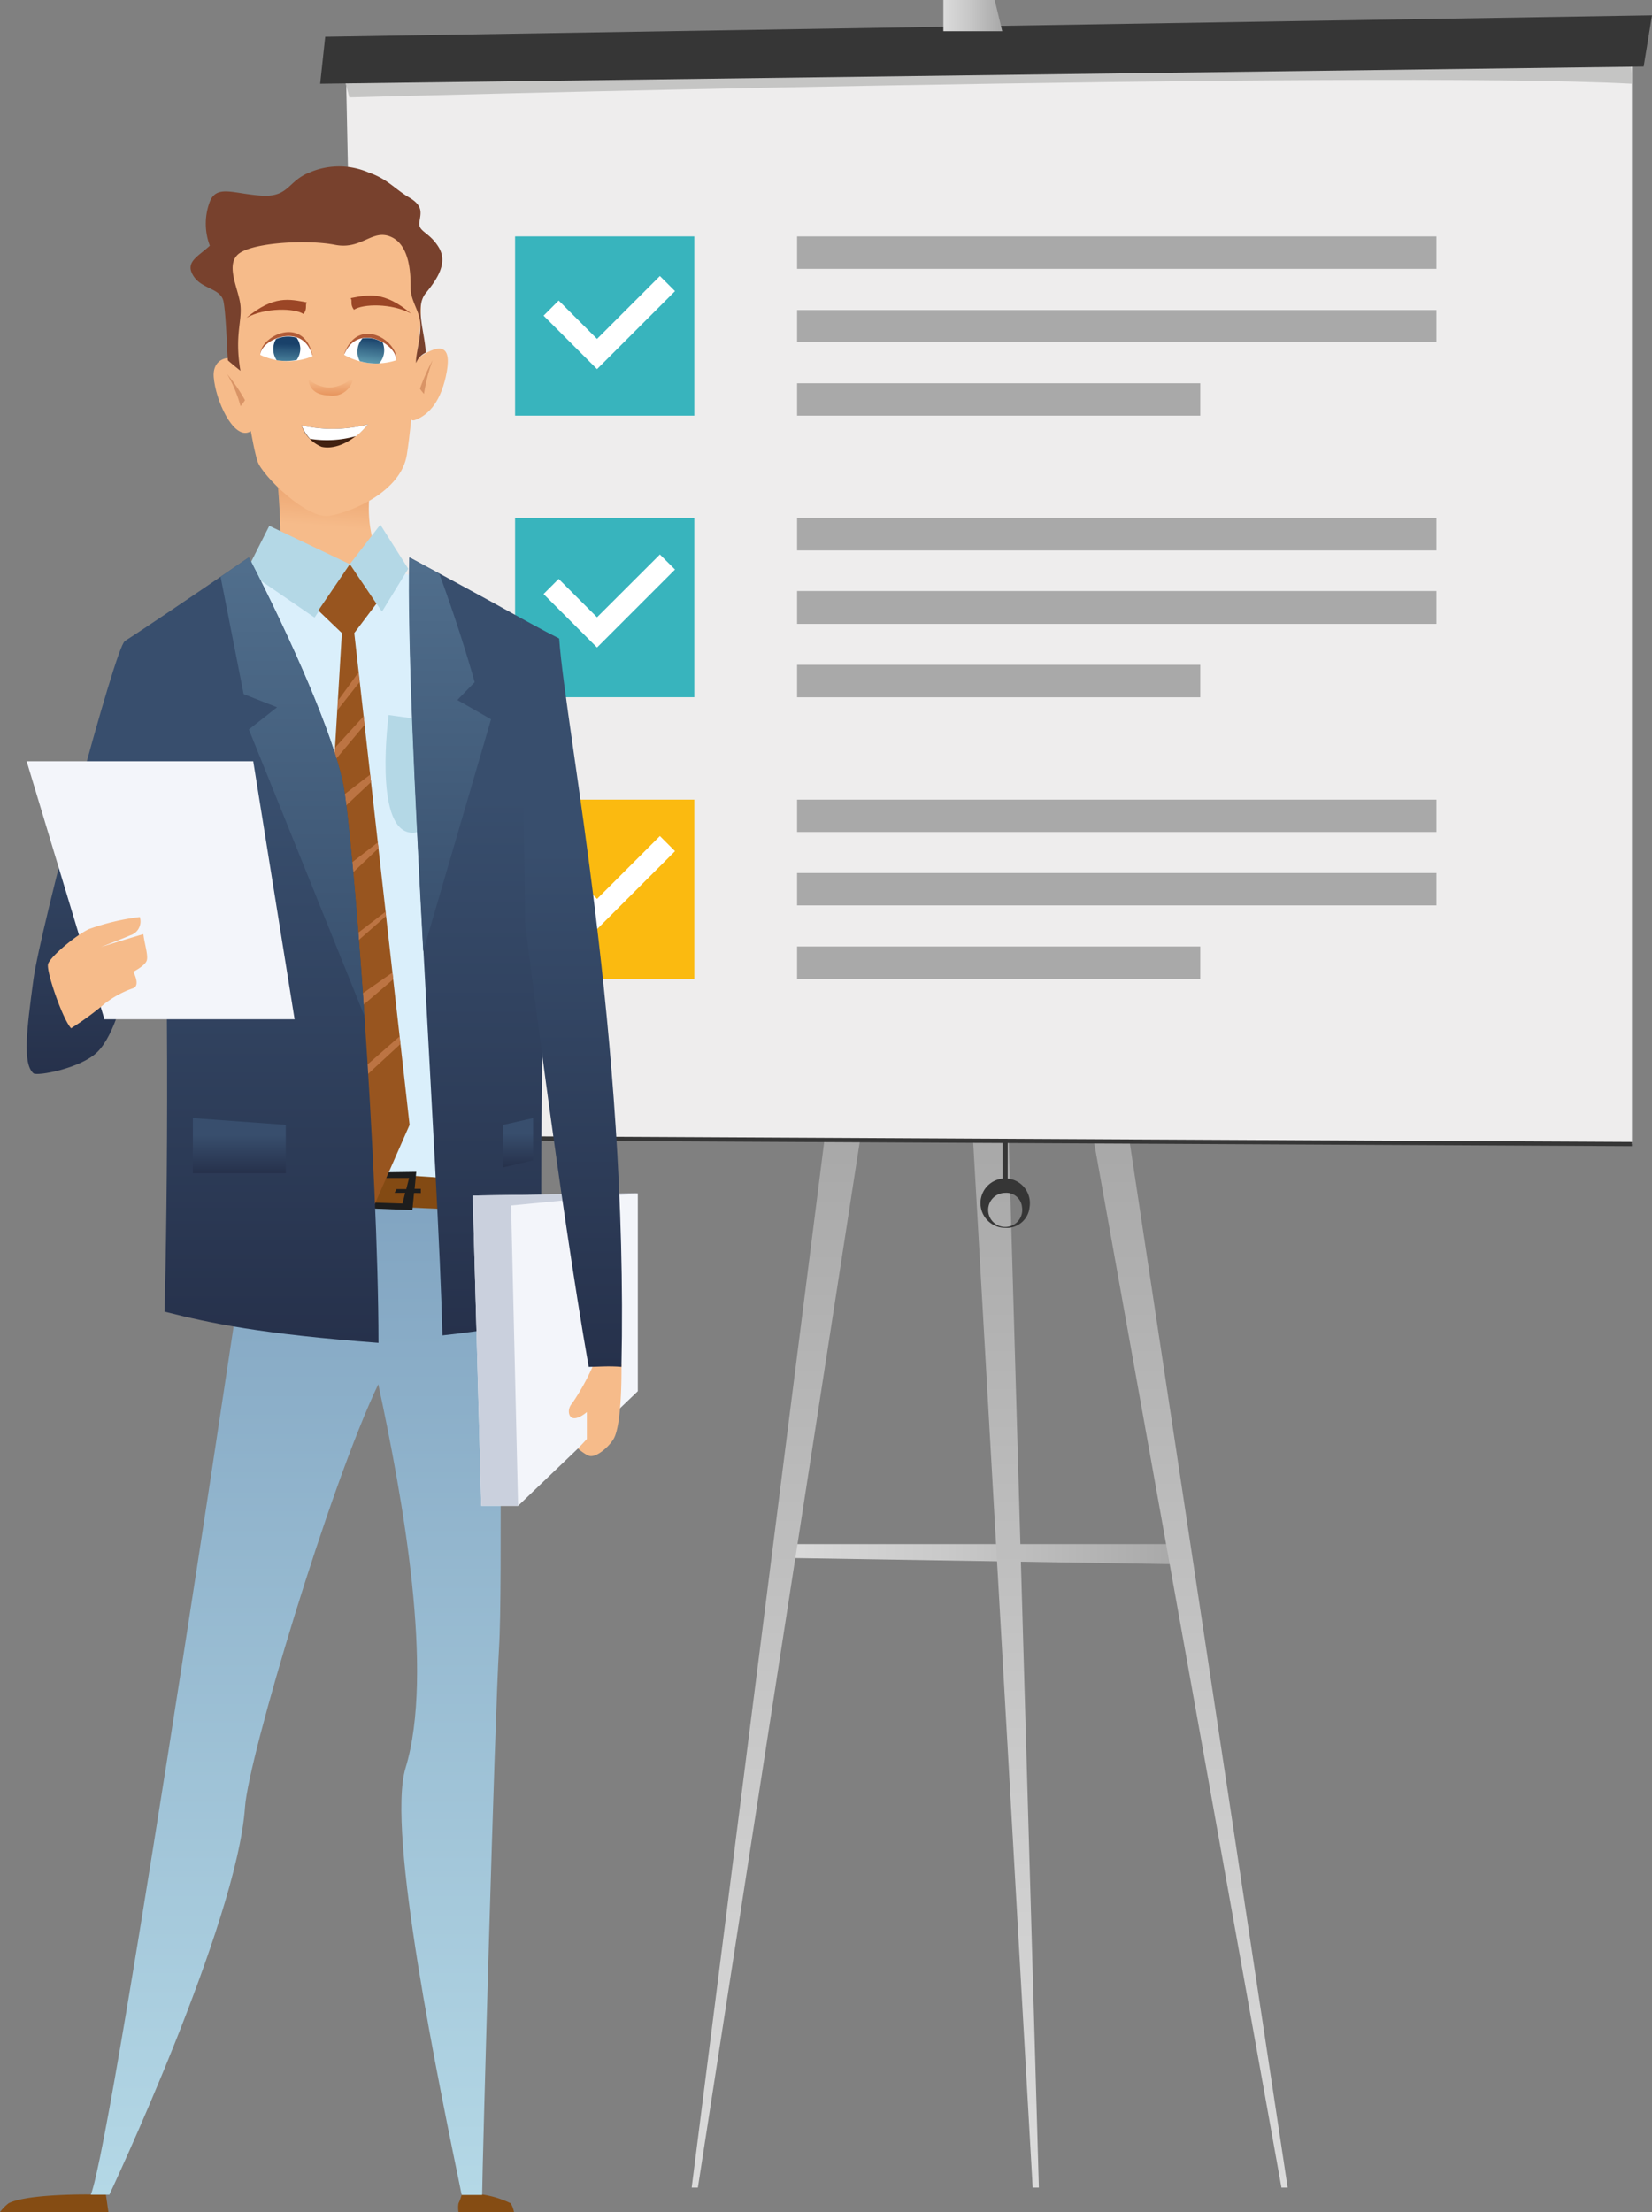 <svg xmlns="http://www.w3.org/2000/svg" xmlns:xlink="http://www.w3.org/1999/xlink" viewBox="0 0 170.53 228.31"><rect x="0" y="0" width="170.53" height="228.31" fill="#808080" stroke="none"/><defs><style>.cls-1{fill:url(#linear-gradient);}.cls-2{fill:url(#linear-gradient-2);}.cls-3{fill:url(#linear-gradient-3);}.cls-4{fill:url(#linear-gradient-4);}.cls-5{fill:#eeeded;}.cls-6{fill:#c5c5c4;}.cls-7{fill:#363636;}.cls-8{fill:url(#linear-gradient-5);}.cls-9{fill:#a9a9a9;}.cls-10{fill:#38b4bd;}.cls-11{fill:#fff;}.cls-12{fill:#fbba10;}.cls-13{fill:url(#Безымянный_градиент_91);}.cls-14{fill:#f6bb8a;}.cls-15{fill:#d99466;}.cls-16{fill:#78412d;}.cls-17{fill:#b05b37;}.cls-18{fill:url(#Безымянный_градиент_161);}.cls-19{fill:url(#Безымянный_градиент_161-2);}.cls-20{fill:url(#Ѕезым_нный_градиент_52);}.cls-21{fill:#9b4626;}.cls-22{fill:#422110;}.cls-23{fill:#daeffb;}.cls-24{fill:#854c13;}.cls-25{fill:url(#Безымянный_градиент_153);}.cls-26{fill:#834a13;}.cls-27{fill:#1d1d1d;}.cls-28{fill:#b4d8e6;}.cls-29{fill:#98551f;}.cls-30{fill:#bc7443;}.cls-31{fill:url(#Безымянный_градиент_138);}.cls-32{fill:url(#Безымянный_градиент_138-2);}.cls-33{fill:url(#Безымянный_градиент_151);}.cls-34{fill:url(#Безымянный_градиент_138-3);}.cls-35{fill:url(#Безымянный_градиент_151-2);}.cls-36{fill:#f3f5fa;}.cls-37{fill:#cad0dd;}.cls-38{fill:url(#Безымянный_градиент_138-4);}.cls-39{fill:url(#Безымянный_градиент_138-5);}.cls-40{fill:url(#Безымянный_градиент_138-6);}</style><linearGradient id="linear-gradient" x1="80.8" y1="160.41" x2="121.65" y2="160.41" gradientUnits="userSpaceOnUse"><stop offset="0" stop-color="#dbdbdb"/><stop offset="0.41" stop-color="#c9c9c9"/><stop offset="1" stop-color="#a8a8a8"/></linearGradient><linearGradient id="linear-gradient-2" x1="80.13" y1="225.79" x2="80.13" y2="117.2" xlink:href="#linear-gradient"/><linearGradient id="linear-gradient-3" x1="167.41" y1="225.79" x2="167.41" y2="117.2" gradientTransform="matrix(-1, 0, 0, 1, 290.28, 0)" xlink:href="#linear-gradient"/><linearGradient id="linear-gradient-4" x1="186.45" y1="225.79" x2="186.45" y2="117.2" gradientTransform="matrix(-1, 0, 0, 1, 290.28, 0)" xlink:href="#linear-gradient"/><linearGradient id="linear-gradient-5" x1="97.38" y1="1.61" x2="103.46" y2="1.61" xlink:href="#linear-gradient"/><linearGradient id="Безымянный_градиент_91" x1="-41.36" y1="268.64" x2="-41.36" y2="276.82" gradientTransform="matrix(1.84, 0.14, -0.12, 1.58, 142.36, -371.98)" gradientUnits="userSpaceOnUse"><stop offset="0.24" stop-color="#eba36e"/><stop offset="0.59" stop-color="#f6bb8a"/></linearGradient><linearGradient id="Безымянный_градиент_161" x1="-72.41" y1="27.33" x2="-72.41" y2="29.91" gradientTransform="translate(113.3 15.39) rotate(6.07)" gradientUnits="userSpaceOnUse"><stop offset="0" stop-color="#19416a"/><stop offset="1" stop-color="#5c99ae"/></linearGradient><linearGradient id="Безымянный_градиент_161-2" x1="-180.07" y1="31.11" x2="-180.07" y2="33.69" gradientTransform="matrix(-1, -0.03, -0.03, 1, -149.6, -1.02)" xlink:href="#Безымянный_градиент_161"/><linearGradient id="Ѕезым_нный_градиент_52" x1="34.13" y1="40.81" x2="34.13" y2="38.91" gradientUnits="userSpaceOnUse"><stop offset="0" stop-color="#e7955e"/><stop offset="0.88" stop-color="#f6bb8a"/></linearGradient><linearGradient id="Безымянный_градиент_153" x1="30.68" y1="121.09" x2="30.68" y2="226.5" gradientUnits="userSpaceOnUse"><stop offset="0.02" stop-color="#81a4c1"/><stop offset="1" stop-color="#b4d8e6"/></linearGradient><linearGradient id="Безымянный_градиент_138" x1="11.33" y1="64.28" x2="11.33" y2="110.85" gradientUnits="userSpaceOnUse"><stop offset="0.31" stop-color="#384e6d"/><stop offset="1" stop-color="#26314b"/></linearGradient><linearGradient id="Безымянный_градиент_138-2" x1="49.22" y1="57.53" x2="49.22" y2="137.83" xlink:href="#Безымянный_градиент_138"/><linearGradient id="Безымянный_градиент_151" x1="46.49" y1="57.53" x2="46.49" y2="98.18" gradientUnits="userSpaceOnUse"><stop offset="0.02" stop-color="#506e8c"/><stop offset="1" stop-color="#384f6d"/></linearGradient><linearGradient id="Безымянный_градиент_138-3" x1="25.97" y1="57.53" x2="25.97" y2="138.6" xlink:href="#Безымянный_градиент_138"/><linearGradient id="Безымянный_градиент_151-2" x1="30.2" y1="57.53" x2="30.2" y2="104.87" xlink:href="#Безымянный_градиент_151"/><linearGradient id="Безымянный_градиент_138-4" x1="59.01" y1="63.82" x2="59.01" y2="141.08" xlink:href="#Безымянный_градиент_138"/><linearGradient id="Безымянный_градиент_138-5" x1="24.71" y1="115.4" x2="24.71" y2="121.09" xlink:href="#Безымянный_градиент_138"/><linearGradient id="Безымянный_градиент_138-6" x1="53.48" y1="115.4" x2="53.48" y2="120.49" xlink:href="#Безымянный_градиент_138"/></defs><title>pic_lector</title><g id="Слой_2" data-name="Слой 2"><g id="Слой_1-2" data-name="Слой 1"><polygon class="cls-1" points="81.05 159.37 121.4 159.37 121.65 161.45 80.8 160.79 81.05 159.37"/><polygon class="cls-2" points="85.16 117.2 71.4 225.79 72.04 225.79 88.85 117.2 85.16 117.2"/><polygon class="cls-3" points="116.51 117.2 132.92 225.79 132.28 225.79 112.81 117.2 116.51 117.2"/><polygon class="cls-4" points="104.12 117.2 107.24 225.79 106.6 225.79 100.42 117.2 104.12 117.2"/><polygon class="cls-5" points="168.46 118.08 37.97 117.42 35.71 7.32 168.46 5.11 168.46 118.08"/><path class="cls-6" d="M36.06,10.05s105-2.83,132.39-1.41c0-.94-.13-2.55-.13-2.55l-132.78,2Z"/><polygon class="cls-7" points="33.05 8.64 169.67 6.87 170.53 1.58 33.57 3.79 33.05 8.64"/><polygon class="cls-7" points="168.45 118.3 37.96 117.64 37.98 117.2 168.46 117.86 168.45 118.3"/><rect class="cls-7" x="103.5" y="117.75" width="0.52" height="5.03"/><path class="cls-7" d="M106.28,124.59a2.55,2.55,0,1,0-2.52,2.14A2.36,2.36,0,0,0,106.28,124.59Zm-.78,0a1.76,1.76,0,1,1-1.74-1.47A1.62,1.62,0,0,1,105.5,124.59Z"/><polygon class="cls-8" points="97.38 0 97.38 3.22 103.46 3.22 102.68 0 97.38 0"/><path class="cls-9" d="M82.28,24.4h66v3.35h-66Zm0,10.92h66V32h-66Zm0,7.58H123.9V39.56H82.28Z"/><path class="cls-9" d="M82.28,53.46h66v3.35h-66Zm0,10.93h66V61h-66Zm0,7.58H123.9V68.62H82.28Z"/><rect class="cls-10" x="53.17" y="24.4" width="18.5" height="18.5"/><rect class="cls-10" x="53.17" y="53.46" width="18.5" height="18.5"/><polygon class="cls-11" points="68.12 28.49 61.63 34.98 57.67 31.02 56.11 32.58 61.63 38.1 69.68 30.05 68.12 28.49"/><polygon class="cls-11" points="68.12 57.23 61.63 63.71 57.67 59.75 56.11 61.31 61.63 66.83 69.68 58.78 68.12 57.23"/><path class="cls-9" d="M82.28,82.53h66v3.34h-66Zm0,10.92h66V90.11h-66Zm0,7.58H123.9V97.69H82.28Z"/><rect class="cls-12" x="53.17" y="82.53" width="18.5" height="18.5"/><polygon class="cls-11" points="68.12 86.29 61.63 92.78 57.67 88.82 56.11 90.38 61.63 95.9 69.68 87.85 68.12 86.29"/><path class="cls-13" d="M38.27,49.34c-.4,4.13-.27,5.06,1.09,9.65-.43.62-5,1.54-5.3,2-2-1-3.89-1-5.62-1.4.88-2.33.39-8,.11-11C28.32,46.19,38.27,49.34,38.27,49.34Z"/><path class="cls-14" d="M24.65,37.56c.75,3.67,1.35,8.27,1.94,10.07.47,1.44,5.09,6,7.41,5.61s7.4-2.49,8-6.32.89-9.45,1.25-11.94.35-9.18-.81-11-9.26-2.58-12-2.05-6.6,2.14-6.86,4.46S24.24,35.57,24.65,37.56Z"/><path class="cls-14" d="M42.82,37.2c2.41-1.78,3.83-1.78,3.3,1.16s-1.78,4.46-3.3,5S42.82,37.2,42.82,37.2Z"/><path class="cls-15" d="M44.66,37.17a20.06,20.06,0,0,0-1.31,2.95,4,4,0,0,0,.42.53A17.43,17.43,0,0,1,44.66,37.17Z"/><path class="cls-14" d="M25.54,38.27c-.77-1.92-3.66-1.78-3.48.63s2,6.41,3.65,5.7S26.25,40.06,25.54,38.27Z"/><path class="cls-15" d="M23.45,38.61a18.17,18.17,0,0,1,1.84,2.69,4.47,4.47,0,0,1-.46.62A13.68,13.68,0,0,0,23.45,38.61Z"/><path class="cls-16" d="M24.82,38.27c-.62-3.65.18-5.07,0-6.77s-1.72-4.36,0-5.43,7-1.34,9.77-.8,3.84-1.7,5.8-.81,2,3.92,2,5.26.9,2.32,1,3.65-.53,3.39-.44,4.1a1.92,1.92,0,0,1,1-1.07c-.09-2.14-1.16-4.72,0-6.14s2.32-3.12,1.34-4.73-2.14-1.6-2-2.58.44-1.69-1.07-2.58S40.06,18.5,38,17.78a7.72,7.72,0,0,0-6,0c-2.32.89-2.14,2.59-5,2.41s-4.63-1.16-5.34.62a6.41,6.41,0,0,0,0,4.55c-1.25,1.15-2.59,1.69-1.7,3.11s2.85,1.25,3.12,2.68.36,5.34.45,6.05C23.93,37.56,24.82,38.27,24.82,38.27Z"/><path class="cls-17" d="M35.53,36.53a4.13,4.13,0,0,1,5.36.57C41.09,35.22,37,32.52,35.53,36.53Z"/><path class="cls-11" d="M35.52,36.62a6.63,6.63,0,0,0,5.36.57C41.05,35.57,36.92,33.18,35.52,36.62Z"/><path class="cls-18" d="M39.14,37.51a2,2,0,0,0,.51-1.16,2.11,2.11,0,0,0-.15-1,3.08,3.08,0,0,0-2.09-.42,2,2,0,0,0-.5,1.15,2,2,0,0,0,.23,1.2A6.28,6.28,0,0,0,39.14,37.51Z"/><path class="cls-17" d="M32.26,36.68a4.11,4.11,0,0,0-5.38-.14C26.92,34.65,31.35,32.51,32.26,36.68Z"/><path class="cls-11" d="M32.26,36.77a6.64,6.64,0,0,1-5.39-.14C26.92,35,31.33,33.17,32.26,36.77Z"/><path class="cls-19" d="M28.56,37.18A2,2,0,0,1,28.21,36a2,2,0,0,1,.28-1,3.19,3.19,0,0,1,2.13-.14A2.05,2.05,0,0,1,31,36a2.08,2.08,0,0,1-.38,1.16A6.23,6.23,0,0,1,28.56,37.18Z"/><path class="cls-20" d="M31.8,38.91c.06.63.21,1.84,2.14,1.9a2.15,2.15,0,0,0,2.53-1.9A3.86,3.86,0,0,1,34,40C33.5,40,32.13,39.71,31.8,38.91Z"/><path class="cls-21" d="M25.44,32.8c1.94-1.08,5-1,5.89-.39.43-.57.13-.88.34-1.2C29.86,30.88,28.26,30.46,25.44,32.8Z"/><path class="cls-21" d="M42.43,32.36c-2-1.08-5-1-5.89-.39-.44-.57-.13-.88-.34-1.2C38,30.44,39.61,30,42.43,32.36Z"/><path class="cls-22" d="M31.12,43.9A14.5,14.5,0,0,0,38,43.79c-1.9,2.17-3.7,2.58-4.8,2.33A3.69,3.69,0,0,1,31.12,43.9Z"/><path class="cls-11" d="M31.12,43.9A4.81,4.81,0,0,0,32,45.29,11,11,0,0,0,36.79,45,9.39,9.39,0,0,0,38,43.79,14.5,14.5,0,0,1,31.12,43.9Z"/><polygon class="cls-23" points="49.79 61.59 39.85 58.64 25.45 60.12 17.55 73.25 20.8 121.09 53.58 122.61 49.79 61.59"/><path class="cls-24" d="M10.93,226.5l.26,1.81H0a5,5,0,0,1,.88-.9c1.94-1,8.39-.91,8.39-.91Z"/><path class="cls-24" d="M49.77,226.5a10.08,10.08,0,0,1,2.95.91,3,3,0,0,1,.34.9H47.33a2.64,2.64,0,0,1,0-.9,4.54,4.54,0,0,0,.33-.91Z"/><path class="cls-25" d="M52,122c-.63,14.5-.07,41.49-.49,48.16s-1.74,54.09-1.74,56.39H47.66c-2.32-11.28-7.79-37.49-5.8-44.06,3-9.85-.29-27.88-2.81-39.62-5.06,10.59-13.4,38.5-13.76,43.65-.84,12.09-14,40-14,40H9.37C11.69,221,26.48,121.09,26.48,121.09Z"/><path class="cls-26" d="M52,122l-25.43-1.74-.47,3.44s9.7.69,17.75,1l8,.33Z"/><path class="cls-27" d="M38,121.61v0h0Z"/><path class="cls-27" d="M43.44,123.14l0-.44h-.64l.17-1.75-5.07.07a4.18,4.18,0,0,0,.11.56c.33,0,4.22,0,4.22,0l-.29,1.15h-1l-.21.39h1.09l-.27,1.1-3.69-.12s-.23.6-.24.6l4.95.2.17-1.77Z"/><polygon class="cls-28" points="36.11 58.23 39.43 63.13 42.14 58.7 39.26 54.15 36.11 58.23"/><polygon class="cls-28" points="36.11 58.23 32.47 63.74 25.45 58.92 27.8 54.27 36.11 58.23"/><path class="cls-28" d="M40.12,73.8l7.2,1s-1.23,11.67-5,11.13S40.12,73.8,40.12,73.8Z"/><polygon class="cls-29" points="36.11 58.23 32.86 63.01 35.29 65.34 32.25 116.1 38.16 125.48 42.28 116.1 36.57 65.34 38.86 62.3 36.11 58.23"/><path class="cls-30" d="M34.88,72.32,37,69.41l.11,1-2.26,2.86Zm-.38,6.24,3.14-3.75-.1-.89-2.95,3.24ZM34.24,83l-.1,1.63,4.16-3.91-.09-.77Zm-.58,9.69,5.41-5.14-.07-.6L33.76,91Zm-.46,7.69,6.65-5.83-.06-.44-6.52,5Zm-.45,7.4,7.84-6.7-.08-.7-7.64,5.34Zm8.56,0-.06-.81-8.92,7.8-.08,1.37Z"/><path class="cls-31" d="M16.13,64.28s-1.64.89-3.25,1.9c-1,.62-8.73,29.72-9.43,34.92s-1.13,8.68,0,9.68c.36.32,4.88-.5,6.6-2.2,3.62-3.6,4-16.73,8-21.19C23.15,81.76,16.13,64.28,16.13,64.28Z"/><path class="cls-32" d="M42.28,57.53c-.42,16.25,3,63.31,3.39,80.3,4.21-.46,8-1.13,10.5-1.28-.63-5.24-.08-37.21,0-41.19.24-13.06-2-25.68-2.35-31.54C50,61.68,42.28,57.53,42.28,57.53Z"/><path class="cls-33" d="M47.21,72.25,49,70.41s-1.47-5.34-3.66-11.21l-3.1-1.67c-.21,8.26.58,24.47,1.45,40.65l7-23.94Z"/><path class="cls-34" d="M25.69,57.53c4.44,8.59,8.7,18.37,9.72,23.34s3.66,39.8,3.66,57.73c-12.13-.92-17.24-2-22.09-3.22.3-10.34.59-39.63-.52-57.52-.35-5.71-2.9-9.27-3.58-11.68C17.55,63.13,25.69,57.53,25.69,57.53Z"/><path class="cls-35" d="M37.62,104.87c-.78-11.57-1.7-21.52-2.21-24-1-5-5.28-14.75-9.72-23.34,0,0-1.23.83-2.92,2l2.38,12.11L28.6,73l-2.91,2.29Z"/><polygon class="cls-36" points="65.84 143.59 65.84 123.17 48.8 123.4 49.68 155.42 53.48 155.42 65.84 143.59"/><polygon class="cls-37" points="65.84 123.17 52.76 124.42 53.48 155.42 49.68 155.42 48.8 123.4 64.2 123.17 65.84 123.17"/><path class="cls-14" d="M61.51,140.26l2.64.54s.11,5.92-.76,7.62c-.37.72-1.6,1.9-2.41,1.87-.41,0-1.31-.77-1.31-.77l.91-1v-2.78s-1,.89-1.57.57c-.29-.15-.5-.87.08-1.51A24,24,0,0,0,61.51,140.26Z"/><path class="cls-38" d="M53.82,63.82s2.22,1.24,3.9,2.08c.71,9.84,7.16,41,6.43,75.18-1.27-.12-2.62,0-3.38,0-3-17-6.56-45.77-6.56-45.77Z"/><polygon class="cls-36" points="10.78 105.2 30.41 105.2 26.14 78.57 2.75 78.57 10.78 105.2"/><path class="cls-14" d="M7.34,106.13c-.87-.92-2.58-5.87-2.38-6.62s2.88-3,4.23-3.62a24,24,0,0,1,5.24-1.24,1.49,1.49,0,0,1-1,1.89c-.45.21-3,1.2-3,1.2s4-1.24,4.37-1.32c.1.93.53,2.21.34,2.74s-1.38,1.14-1.38,1.14.72,1.31.06,1.67a10.28,10.28,0,0,0-3,1.61A30.44,30.44,0,0,1,7.34,106.13Z"/><polygon class="cls-39" points="19.91 115.4 29.5 116.1 29.5 121.09 19.91 121.09 19.91 115.4"/><polygon class="cls-40" points="51.94 116.1 55.03 115.4 55.03 119.76 51.94 120.49 51.94 116.1"/></g></g></svg>